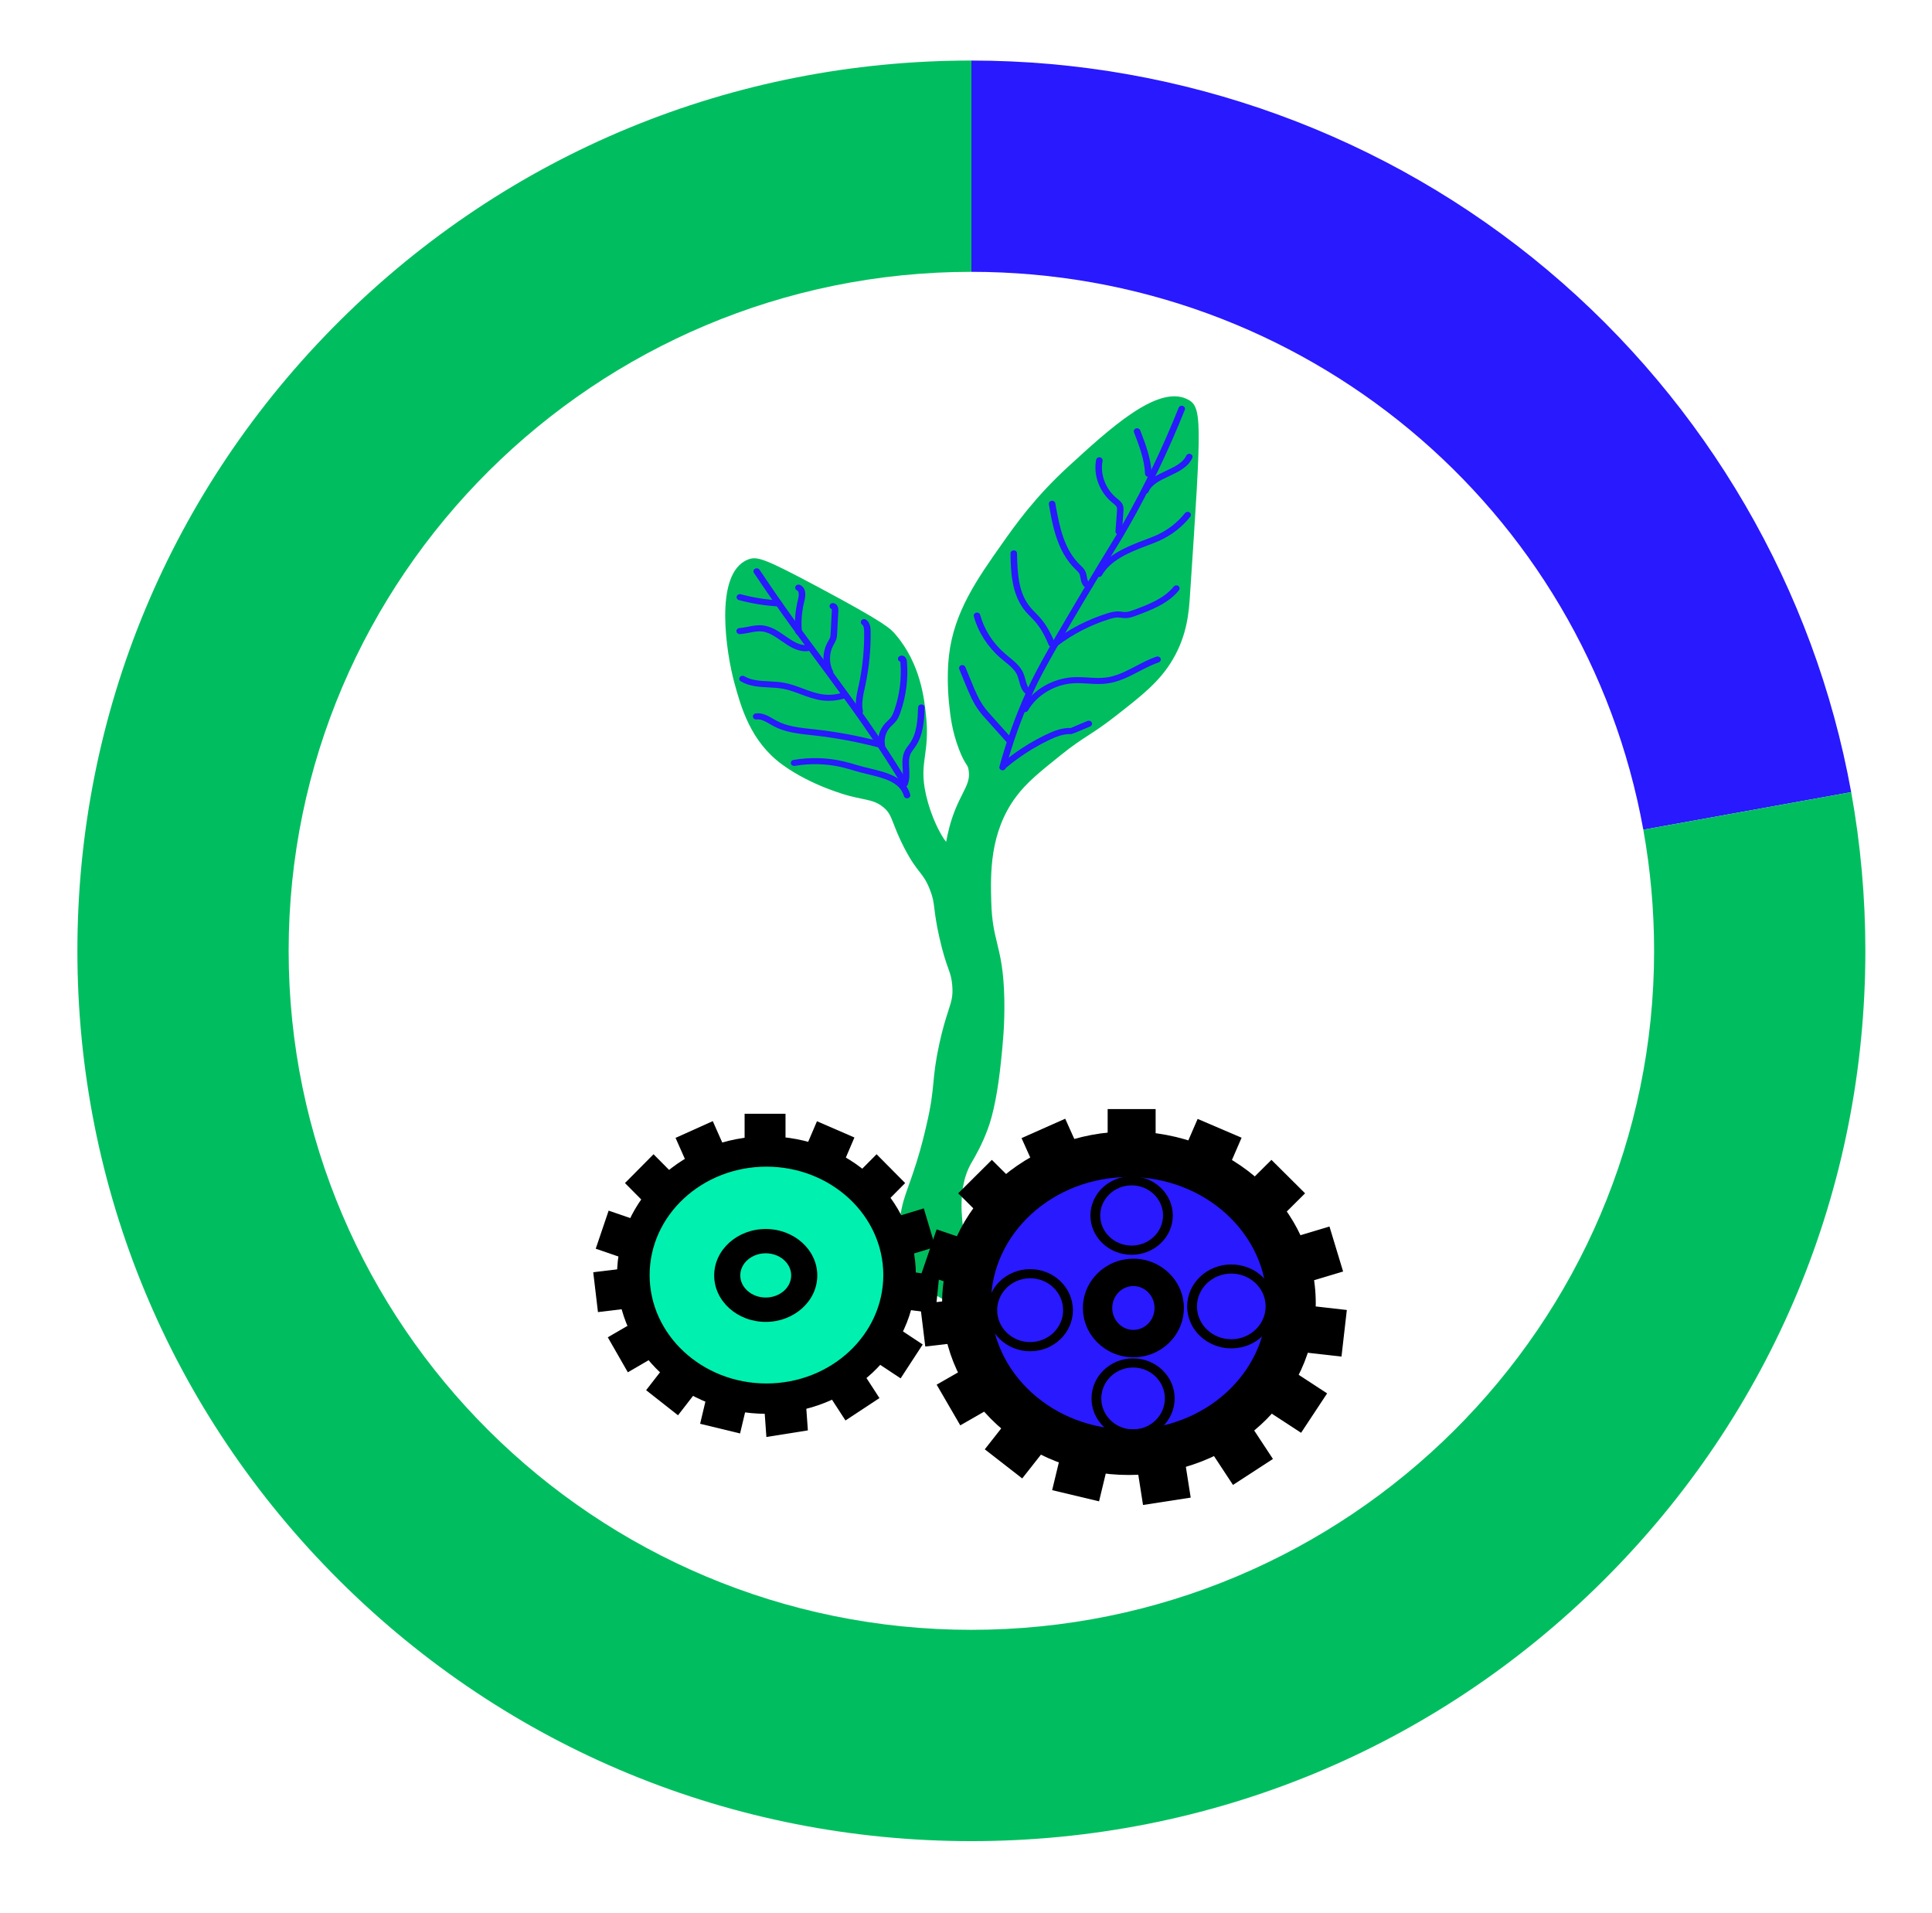 <?xml version="1.0" encoding="utf-8"?>
<!-- Generator: Adobe Illustrator 26.0.1, SVG Export Plug-In . SVG Version: 6.00 Build 0)  -->
<svg version="1.1" id="Lager_1" xmlns="http://www.w3.org/2000/svg" xmlns:xlink="http://www.w3.org/1999/xlink" x="0px" y="0px"
	 viewBox="0 0 503 498" style="enable-background:new 0 0 503 498;" xml:space="preserve">
<style type="text/css">
	.st0{fill:#00BE5F;}
	.st1{fill:#2819FF;}
	.st2{fill:#00F0AF;}
</style>
<g>
	<g>
		<g>
			<g>
				<path class="st0" d="M254.67,340.11c-8.22-21.33-6.7-32.07-3.39-37.96c0.7-1.25,2.55-4.17,4.24-8.7
					c0.55-1.48,2.24-6.2,3.39-17.4c0.45-4.33,0.97-9.38,0.85-15.82c-0.26-13.78-3.08-14.35-3.39-25.31
					c-0.21-7.32-0.53-18.69,6.78-28.47c2.88-3.85,6.31-6.61,11.87-11.07c6.41-5.15,7.72-5.05,14.41-10.28
					c6.8-5.31,11.19-8.75,14.41-14.24c3.52-6,3.96-11.61,4.24-15.82c2.99-44.78,3.11-48.44,0-49.83c-6.62-2.96-19.01,8.4-28.83,17.4
					c-8.34,7.65-13.24,14.5-16.96,19.77c-6.63,9.39-12.34,17.67-13.57,28.47c-0.62,5.43-0.07,11.2,0,11.86
					c0.33,3.34,0.74,7.18,2.54,11.86c1.6,4.17,2.17,3.44,2.54,5.54c0.9,5.04-2.78,6.91-5.09,15.82c-0.98,3.76-0.82,5.37-1.7,5.54
					c-1.94,0.38-5.96-6.89-7.63-14.24c-2.03-8.9,0.99-10.9,0-20.56c-0.46-4.52-1.35-13.26-7.63-20.56
					c-1.19-1.39-2.75-2.92-19.5-11.86c-13.92-7.43-15.42-7.74-16.96-7.12c-6.78,2.76-5.3,19.99-2.54,30.05
					c1.74,6.38,4.05,14.83,11.87,20.56c7.47,5.48,16.96,7.91,16.96,7.91c4.4,1.13,6.67,1.05,9.33,3.16
					c3.06,2.44,2.58,4.54,5.94,11.07c3.48,6.76,4.79,6.05,6.78,11.07c1.66,4.19,0.77,4.74,2.54,12.65
					c1.87,8.33,3.01,8.41,3.39,12.65c0.48,5.26-1.22,5.86-3.39,15.82c-2.09,9.61-0.89,10.74-3.39,21.35
					c-0.57,2.43-1.29,5.46-2.54,9.49c-2.2,7.08-3.6,9.29-4.24,14.24c-0.36,2.77-0.76,5.8,0,8.7
					C238.5,335.4,252.28,339.44,254.67,340.11z"/>
			</g>
			<g>
				<path class="st0" d="M257.41,342.53l-3.22-0.9c-4-1.12-17.25-5.53-19.81-15.38c-0.83-3.18-0.41-6.41-0.04-9.26
					c0.44-3.37,1.22-5.56,2.3-8.58c0.58-1.62,1.24-3.46,2-5.91c1.24-3.98,1.95-6.97,2.51-9.38c1.31-5.53,1.58-8.36,1.87-11.36
					c0.25-2.64,0.52-5.37,1.52-9.98c0.9-4.14,1.74-6.73,2.35-8.62c0.87-2.7,1.27-3.94,1.02-6.75c-0.18-1.94-0.51-2.89-1.07-4.45
					c-0.57-1.59-1.34-3.78-2.29-8.01c-0.82-3.67-1.09-5.83-1.28-7.41c-0.23-1.88-0.36-2.91-1.19-5.02
					c-0.93-2.34-1.66-3.27-2.66-4.56c-1.02-1.3-2.28-2.92-4.06-6.38c-1.32-2.57-2.05-4.45-2.64-5.96c-0.9-2.31-1.31-3.36-2.86-4.59
					c-1.64-1.31-3.1-1.61-5.52-2.12c-0.92-0.19-1.96-0.41-3.16-0.72c-0.4-0.1-9.9-2.58-17.56-8.19
					c-8.27-6.07-10.7-14.94-12.47-21.42c-1.94-7.11-5.47-28.24,3.51-31.89c2.37-0.97,4.09-0.49,18.48,7.19
					c17.48,9.33,18.69,10.75,19.98,12.25c6.6,7.68,7.54,16.95,8,21.4c0.47,4.6,0.06,7.57-0.3,10.2c-0.41,3.02-0.77,5.62,0.27,10.19
					c1.25,5.5,3.71,10.35,5.24,12.24c0.02-0.09,0.04-0.18,0.05-0.28c0.16-0.82,0.37-1.93,0.73-3.31c1.06-4.1,2.4-6.75,3.47-8.89
					c1.25-2.48,2-3.98,1.59-6.3c-0.13-0.72-0.23-0.88-0.56-1.39c-0.41-0.63-1.03-1.59-1.91-3.87c-1.91-4.97-2.31-9.01-2.64-12.25
					c-0.11-1.08-0.62-6.74,0-12.18c1.29-11.4,7.39-20.03,13.84-29.17c3.4-4.82,8.54-12.11,17.19-20.03
					c10.81-9.91,23.05-21.13,30.75-17.7c4.26,1.9,4.07,4.69,0.96,51.35c-0.27,4-0.67,10.04-4.44,16.48
					c-3.37,5.75-7.92,9.31-14.81,14.69c-3.31,2.59-5.33,3.89-7.28,5.16c-2,1.3-3.9,2.52-7.12,5.11c-5.5,4.42-8.83,7.09-11.59,10.78
					c-7,9.35-6.68,20.29-6.48,27.53c0.14,4.95,0.81,7.71,1.52,10.63c0.85,3.52,1.74,7.17,1.88,14.69c0.12,6.53-0.4,11.56-0.86,16
					c-0.8,7.76-1.97,13.74-3.48,17.77c-1.51,4.04-3.13,6.83-4,8.33c-0.13,0.22-0.24,0.42-0.34,0.58c-4.2,7.46-3.03,19.81,3.49,36.69
					L257.41,342.53z M196.34,148.53c-0.14,0-0.25,0.02-0.34,0.06c-4.93,2-4.79,16.48-1.58,28.21c1.74,6.37,3.91,14.3,11.28,19.71
					c7.1,5.21,16.27,7.6,16.36,7.63c1.12,0.29,2.12,0.5,3,0.68c2.62,0.55,4.69,0.99,6.97,2.8c2.23,1.77,2.87,3.42,3.85,5.92
					c0.56,1.45,1.27,3.25,2.52,5.67c1.64,3.2,2.76,4.62,3.74,5.88c1.08,1.38,2.01,2.57,3.1,5.33c0.98,2.46,1.15,3.84,1.38,5.76
					c0.2,1.6,0.44,3.59,1.23,7.12c0.91,4.05,1.62,6.05,2.19,7.66c0.59,1.66,1.02,2.87,1.23,5.18c0.31,3.41-0.24,5.11-1.15,7.93
					c-0.62,1.93-1.4,4.34-2.27,8.34c-0.97,4.43-1.21,6.96-1.47,9.63c-0.29,2.97-0.58,6.03-1.93,11.75c-0.58,2.46-1.3,5.51-2.57,9.59
					c-0.78,2.5-1.45,4.37-2.04,6.02c-1.05,2.95-1.75,4.91-2.15,7.96c-0.35,2.71-0.72,5.51-0.04,8.14
					c1.68,6.45,9.33,10.24,14.25,12.04c-5.89-16.39-6.59-28.23-2.14-36.13c0.1-0.17,0.22-0.38,0.36-0.62
					c0.83-1.42,2.36-4.07,3.78-7.86c1.77-4.73,2.77-11.87,3.3-17.03c0.45-4.35,0.96-9.29,0.84-15.64
					c-0.13-7.2-0.98-10.68-1.79-14.05c-0.75-3.08-1.45-5.98-1.6-11.24c-0.22-7.65-0.55-19.21,7.09-29.42
					c3-4.02,6.45-6.78,12.16-11.37c3.36-2.7,5.32-3.97,7.4-5.31c1.89-1.22,3.84-2.48,7.03-4.98c6.83-5.33,10.95-8.56,14.02-13.78
					c3.41-5.82,3.77-11.22,4.03-15.16c2.55-38.28,3.08-47.36,0.96-48.3c-5.55-2.47-18.4,9.3-26.91,17.1
					c-8.39,7.69-13.21,14.52-16.73,19.51c-6.22,8.81-12.09,17.13-13.3,27.77c-0.6,5.25-0.06,10.92,0,11.55
					c0.3,3.07,0.68,6.88,2.45,11.48c0.77,1.99,1.26,2.75,1.62,3.31c0.48,0.74,0.78,1.27,1,2.5c0.59,3.29-0.5,5.44-1.87,8.16
					c-1.01,2-2.26,4.49-3.24,8.28c-0.33,1.29-0.53,2.31-0.69,3.13c-0.35,1.82-0.63,3.26-2.31,3.59c-4.46,0.86-8.63-11.02-9.64-15.46
					c-1.16-5.09-0.75-8.08-0.32-11.25c0.35-2.58,0.72-5.25,0.29-9.49c-0.46-4.47-1.3-12.78-7.27-19.72
					c-0.94-1.09-2.1-2.45-19.02-11.48C201.59,150.37,197.71,148.53,196.34,148.53z"/>
			</g>
		</g>
		<g>
			<g>
				<path class="st1" d="M261.03,200.52c-0.07,0-0.14-0.01-0.21-0.02c-0.45-0.11-0.73-0.54-0.61-0.96
					c1.76-6.47,4.06-12.89,6.82-19.09c2.23-5,4.62-9.46,13.61-24.6c4.6-7.74,6.85-11.41,8.34-13.83c1.37-2.24,2.13-3.47,3.52-5.93
					c5.36-9.43,10.19-19.51,14.37-29.96c0.16-0.41,0.65-0.62,1.09-0.46c0.44,0.15,0.66,0.61,0.5,1.02
					c-4.2,10.51-9.07,20.65-14.46,30.15c-1.41,2.48-2.17,3.72-3.55,5.97c-1.49,2.42-3.74,6.08-8.33,13.81
					c-9.5,16-11.5,19.89-13.53,24.44c-2.73,6.13-5,12.48-6.74,18.87C261.76,200.28,261.41,200.52,261.03,200.52z"/>
			</g>
		</g>
		<g>
			<g>
				<path class="st1" d="M235.17,204.08c-0.29,0-0.58-0.14-0.74-0.4c-2.42-3.95-4.98-7.94-7.61-11.83
					c-3.42-5.07-6.11-8.75-11.85-16.58c-2.4-3.27-3.84-5.21-5.03-6.8c-1.43-1.92-2.46-3.3-4.3-5.86c-3.21-4.46-6.35-8.99-9.34-13.47
					c-0.25-0.37-0.13-0.86,0.27-1.09c0.4-0.23,0.92-0.12,1.17,0.25c2.98,4.46,6.11,8.98,9.31,13.42c1.84,2.55,2.86,3.93,4.29,5.84
					c1.19,1.59,2.63,3.53,5.04,6.81c5.35,7.3,8.3,11.32,11.89,16.63c2.64,3.92,5.22,7.92,7.65,11.89c0.23,0.38,0.09,0.86-0.32,1.08
					C235.46,204.05,235.31,204.08,235.17,204.08z"/>
			</g>
		</g>
		<g>
			<g>
				<path class="st1" d="M261.51,199.94c-0.23,0-0.46-0.09-0.63-0.26c-0.31-0.33-0.28-0.83,0.06-1.12c3.4-2.84,7.18-5.28,11.23-7.25
					c2.06-1,4.31-1.92,6.76-1.81c0.47,0.02,0.83,0.39,0.81,0.82c-0.02,0.44-0.46,0.78-0.88,0.76c-2.06-0.08-4.04,0.74-5.9,1.64
					c-3.93,1.9-7.59,4.27-10.88,7.02C261.91,199.88,261.71,199.94,261.51,199.94z"/>
			</g>
		</g>
		<g>
			<g>
				<path class="st1" d="M266.88,185.38c-0.13,0-0.27-0.03-0.4-0.09c-0.41-0.21-0.57-0.69-0.35-1.07c2.61-4.55,7.87-7.67,13.4-7.94
					c1.28-0.06,2.56,0.02,3.8,0.09c1.6,0.1,3.11,0.19,4.6,0c2.77-0.35,5.22-1.63,7.82-2.99c1.7-0.89,3.46-1.8,5.32-2.45
					c0.44-0.15,0.93,0.06,1.09,0.47c0.16,0.41-0.06,0.87-0.5,1.02c-1.74,0.6-3.44,1.49-5.09,2.34c-2.62,1.37-5.33,2.78-8.42,3.17
					c-1.66,0.21-3.33,0.11-4.94,0.01c-1.24-0.08-2.42-0.15-3.59-0.09c-4.95,0.25-9.65,3.04-11.99,7.11
					C267.47,185.22,267.18,185.38,266.88,185.38z"/>
			</g>
		</g>
		<g>
			<g>
				<path class="st1" d="M274.72,168.35c-0.25,0-0.49-0.1-0.66-0.29c-0.3-0.34-0.25-0.84,0.12-1.11c4.21-3.22,8.96-5.68,14.12-7.29
					c0.84-0.26,1.75-0.5,2.73-0.51c0.37,0.01,0.72,0.05,1.06,0.09c0.34,0.04,0.66,0.09,0.98,0.08c0.68-0.02,1.39-0.28,2.07-0.53
					c3.54-1.31,7.94-2.94,10.44-6.1c0.28-0.35,0.81-0.43,1.19-0.17c0.38,0.26,0.46,0.76,0.18,1.11c-2.79,3.52-7.44,5.24-11.18,6.63
					c-0.78,0.29-1.68,0.62-2.66,0.64c-0.44,0.01-0.85-0.04-1.25-0.09c-0.3-0.04-0.59-0.07-0.86-0.08c-0.71,0-1.46,0.2-2.16,0.42
					c-4.97,1.55-9.54,3.91-13.58,7.01C275.1,168.29,274.91,168.35,274.72,168.35z"/>
			</g>
		</g>
		<g>
			<g>
				<path class="st1" d="M286.12,150.18c-0.13,0-0.27-0.03-0.39-0.09c-0.41-0.2-0.57-0.68-0.35-1.07c2.5-4.42,7.72-6.65,12.85-8.56
					c0.99-0.37,1.99-0.74,2.92-1.16c2.9-1.33,5.45-3.31,7.37-5.74c0.28-0.35,0.81-0.43,1.19-0.17c0.38,0.26,0.46,0.75,0.18,1.11
					c-2.08,2.64-4.84,4.79-7.99,6.23c-0.99,0.45-2.01,0.83-3,1.2c-5.07,1.89-9.78,3.9-12.02,7.84
					C286.72,150.03,286.43,150.18,286.12,150.18z"/>
			</g>
		</g>
		<g>
			<g>
				<path class="st1" d="M298.26,128.5c-0.11,0-0.21-0.02-0.32-0.06c-0.43-0.16-0.65-0.62-0.47-1.03c1.06-2.48,3.63-3.68,6.1-4.85
					c2.27-1.07,4.41-2.08,5.29-3.96c0.19-0.4,0.69-0.59,1.11-0.41c0.43,0.17,0.63,0.64,0.44,1.04c-1.11,2.41-3.64,3.59-6.08,4.74
					c-2.3,1.08-4.47,2.11-5.3,4.03C298.92,128.31,298.6,128.5,298.26,128.5z"/>
			</g>
		</g>
		<g>
			<g>
				<path class="st1" d="M298.96,124.12c-0.46,0-0.83-0.34-0.85-0.77c-0.13-3.73-1.52-7.33-2.87-10.82
					c-0.16-0.41,0.07-0.86,0.51-1.01c0.44-0.15,0.93,0.06,1.09,0.47c1.4,3.61,2.84,7.34,2.97,11.31c0.02,0.44-0.35,0.8-0.82,0.82
					C298.97,124.12,298.96,124.12,298.96,124.12z"/>
			</g>
		</g>
		<g>
			<g>
				<path class="st1" d="M291.27,139.16c-0.02,0-0.04,0-0.06,0c-0.47-0.03-0.82-0.41-0.79-0.84l0.38-5.21
					c0.03-0.4,0.06-0.82-0.07-1.12c-0.14-0.35-0.53-0.65-0.93-0.98l-0.2-0.16c-3.34-2.72-4.99-7.1-4.22-11.17
					c0.08-0.43,0.51-0.72,0.98-0.64c0.46,0.08,0.77,0.49,0.69,0.92c-0.67,3.53,0.77,7.34,3.66,9.71l0.19,0.15
					c0.52,0.42,1.11,0.89,1.41,1.61c0.26,0.63,0.21,1.28,0.17,1.79l-0.38,5.21C292.08,138.84,291.71,139.16,291.27,139.16z"/>
			</g>
		</g>
		<g>
			<g>
				<path class="st1" d="M283.57,153.33c-0.07,0-0.14-0.01-0.22-0.03c-0.93-0.23-1.63-1.01-1.91-2.15
					c-0.06-0.24-0.11-0.48-0.15-0.73c-0.07-0.42-0.14-0.81-0.31-1.12c-0.18-0.34-0.5-0.65-0.84-0.98l-0.18-0.17
					c-4.77-4.63-5.94-11.42-6.88-16.88c-0.07-0.43,0.24-0.84,0.7-0.91c0.46-0.07,0.9,0.22,0.97,0.65
					c1.11,6.43,2.36,12.08,6.43,16.03l0.17,0.16c0.4,0.38,0.85,0.82,1.15,1.38c0.28,0.52,0.37,1.08,0.46,1.56
					c0.04,0.21,0.07,0.42,0.13,0.62c0.13,0.53,0.41,0.91,0.7,0.98c0.45,0.11,0.72,0.54,0.6,0.97
					C284.29,153.1,283.94,153.33,283.57,153.33z"/>
			</g>
		</g>
		<g>
			<g>
				<path class="st1" d="M273.79,168.34c-0.34,0-0.66-0.19-0.79-0.51c-1.08-2.63-2.23-4.57-3.6-6.12c-0.34-0.38-0.7-0.74-1.05-1.11
					c-0.47-0.48-0.95-0.97-1.4-1.5c-3.66-4.38-3.78-10.53-3.86-15.03c-0.01-0.44,0.37-0.8,0.83-0.8c0.48-0.04,0.85,0.34,0.86,0.78
					c0.1,5.54,0.44,10.42,3.5,14.08c0.4,0.48,0.84,0.93,1.31,1.4c0.38,0.38,0.76,0.77,1.11,1.17c1.49,1.68,2.73,3.76,3.88,6.56
					c0.17,0.41-0.05,0.87-0.49,1.02C273.99,168.32,273.89,168.34,273.79,168.34z"/>
			</g>
		</g>
		<g>
			<g>
				<path class="st1" d="M267.82,180.97c-0.17,0-0.34-0.05-0.49-0.14c-1.3-0.85-1.67-2.27-2-3.52c-0.14-0.53-0.27-1.03-0.46-1.48
					c-0.61-1.45-1.93-2.53-3.34-3.67c-0.36-0.29-0.71-0.58-1.05-0.88c-3.34-2.88-5.81-6.73-6.94-10.84
					c-0.12-0.42,0.16-0.85,0.61-0.96c0.45-0.11,0.92,0.15,1.03,0.57c1.05,3.82,3.34,7.4,6.45,10.08c0.33,0.28,0.67,0.56,1.02,0.85
					c1.49,1.22,3.04,2.48,3.8,4.29c0.23,0.55,0.38,1.13,0.53,1.68c0.29,1.12,0.55,2.09,1.33,2.6c0.38,0.25,0.48,0.74,0.21,1.1
					C268.35,180.86,268.08,180.97,267.82,180.97z"/>
			</g>
		</g>
		<g>
			<g>
				<path class="st1" d="M262.87,193.62c-0.24,0-0.48-0.1-0.65-0.28l-5.28-5.89c-0.69-0.77-1.41-1.56-2.05-2.43
					c-1.58-2.14-2.57-4.56-3.53-6.89l-1.61-3.93c-0.17-0.41,0.05-0.87,0.49-1.02c0.43-0.16,0.93,0.05,1.09,0.46l1.61,3.92
					c0.92,2.25,1.88,4.57,3.34,6.56c0.59,0.81,1.28,1.57,1.95,2.31l5.28,5.89c0.3,0.34,0.25,0.83-0.11,1.11
					C263.26,193.56,263.07,193.62,262.87,193.62z"/>
			</g>
		</g>
		<g>
			<g>
				<path class="st1" d="M279.46,190.86c-0.32,0-0.63-0.17-0.77-0.47c-0.19-0.4,0-0.87,0.43-1.04l4.01-1.68
					c0.43-0.18,0.93,0,1.12,0.4c0.19,0.4,0,0.87-0.43,1.04l-4.01,1.68C279.7,190.84,279.58,190.86,279.46,190.86z"/>
			</g>
		</g>
		<g>
			<g>
				<path class="st1" d="M235.5,204.83c-0.1,0-0.2-0.02-0.31-0.05c-0.44-0.16-0.65-0.61-0.49-1.02c0.46-1.1,0.38-2.36,0.31-3.69
					c-0.09-1.56-0.18-3.16,0.58-4.66c0.25-0.5,0.58-0.93,0.89-1.35c0.13-0.18,0.26-0.35,0.39-0.53c1.9-2.74,2.04-6.28,2.16-9.4
					c0.02-0.44,0.44-0.8,0.88-0.76c0.47,0.02,0.83,0.38,0.82,0.82c-0.12,3.16-0.28,7.09-2.43,10.2c-0.14,0.2-0.28,0.39-0.42,0.58
					c-0.29,0.38-0.55,0.74-0.75,1.12c-0.58,1.13-0.5,2.48-0.42,3.9c0.08,1.44,0.16,2.93-0.42,4.34
					C236.16,204.64,235.84,204.83,235.5,204.83z"/>
			</g>
		</g>
		<g>
			<g>
				<path class="st1" d="M229.59,194.88c-0.4,0-0.75-0.26-0.83-0.64c-0.43-2.1,0.2-4.33,1.69-5.95c0.21-0.23,0.44-0.45,0.66-0.66
					c0.31-0.3,0.61-0.58,0.84-0.89c0.39-0.52,0.64-1.17,0.85-1.75c1.44-4.07,1.99-8.47,1.61-12.74c-0.19-0.05-0.36-0.15-0.48-0.31
					c-0.27-0.36-0.17-0.85,0.21-1.1c0.33-0.21,0.74-0.25,1.1-0.09c0.53,0.23,0.81,0.81,0.86,1.28c0.41,4.51-0.17,9.16-1.69,13.46
					c-0.24,0.68-0.54,1.47-1.07,2.16c-0.31,0.41-0.67,0.75-1.01,1.08c-0.2,0.19-0.4,0.38-0.59,0.59c-1.14,1.25-1.65,3.02-1.32,4.63
					c0.09,0.43-0.21,0.84-0.67,0.93C229.69,194.87,229.64,194.88,229.59,194.88z"/>
			</g>
		</g>
		<g>
			<g>
				<path class="st1" d="M223.82,185.99c-0.4,0-0.75-0.26-0.83-0.64c-0.46-2.21,0.02-4.41,0.49-6.54l0.15-0.67
					c0.97-4.52,1.42-9.16,1.35-13.77c-0.01-0.71-0.08-1.48-0.53-1.79c-0.37-0.26-0.45-0.76-0.17-1.11c0.28-0.35,0.81-0.42,1.19-0.16
					c1.03,0.73,1.19,1.94,1.2,3.04c0.07,4.72-0.4,9.47-1.39,14.1l-0.15,0.68c-0.43,1.97-0.88,4.02-0.48,5.92
					c0.09,0.43-0.21,0.84-0.67,0.93C223.92,185.99,223.87,185.99,223.82,185.99z"/>
			</g>
		</g>
		<g>
			<g>
				<path class="st1" d="M216.1,175.81c-0.32,0-0.62-0.17-0.77-0.45c-1.3-2.55-1.24-5.69,0.15-8.19c0.06-0.11,0.13-0.22,0.19-0.34
					c0.17-0.29,0.32-0.56,0.42-0.82c0.13-0.39,0.16-0.85,0.18-1.3l0.3-5.76c0.01-0.2-0.01-0.34-0.04-0.42
					c-0.37-0.12-0.61-0.48-0.55-0.86c0.07-0.43,0.49-0.74,0.96-0.67c0.69,0.09,1.4,0.67,1.32,2.03l-0.3,5.76
					c-0.03,0.52-0.06,1.12-0.26,1.71c-0.14,0.4-0.34,0.75-0.54,1.09l-0.17,0.31c-1.15,2.08-1.2,4.68-0.13,6.79
					c0.2,0.39,0.02,0.87-0.4,1.05C216.35,175.79,216.22,175.81,216.1,175.81z"/>
			</g>
		</g>
		<g>
			<g>
				<path class="st1" d="M207.92,165.27c-0.44,0-0.81-0.31-0.84-0.72c-0.26-2.79-0.04-5.59,0.65-8.32c0.26-1,0.42-2.26-0.23-2.56
					c-0.42-0.19-0.59-0.67-0.38-1.06s0.72-0.55,1.14-0.36c2,0.93,1.34,3.5,1.13,4.35c-0.65,2.56-0.86,5.19-0.61,7.82
					c0.04,0.43-0.3,0.82-0.77,0.86C207.96,165.27,207.94,165.27,207.92,165.27z"/>
			</g>
		</g>
		<g>
			<g>
				<path class="st1" d="M202.67,157.86c-0.02,0-0.04,0-0.05,0c-3.46-0.2-6.9-0.76-10.23-1.65c-0.45-0.12-0.71-0.56-0.58-0.98
					c0.13-0.42,0.6-0.66,1.05-0.54c3.21,0.86,6.53,1.4,9.87,1.59c0.47,0.03,0.82,0.4,0.79,0.84
					C203.49,157.54,203.12,157.86,202.67,157.86z"/>
			</g>
		</g>
		<g>
			<g>
				<path class="st1" d="M209.74,169.53c-2.43,0-4.4-1.37-6.31-2.7c-1.68-1.17-3.26-2.27-5.08-2.46c-1.04-0.11-2.11,0.1-3.24,0.32
					c-0.8,0.16-1.63,0.32-2.48,0.37c-0.48,0.02-0.87-0.3-0.9-0.74c-0.03-0.44,0.32-0.81,0.79-0.84c0.73-0.04,1.47-0.19,2.24-0.34
					c1.21-0.24,2.46-0.48,3.77-0.35c2.27,0.23,4.12,1.52,5.91,2.76c1.87,1.3,3.63,2.53,5.66,2.37c0.45-0.04,0.88,0.29,0.92,0.72
					c0.04,0.43-0.31,0.82-0.77,0.85C210.08,169.52,209.9,169.53,209.74,169.53z"/>
			</g>
		</g>
		<g>
			<g>
				<path class="st1" d="M215.78,182.43c-0.56,0-1.11-0.03-1.67-0.1c-2-0.25-3.86-0.95-5.66-1.62c-1.56-0.58-3.04-1.14-4.6-1.42
					c-1.18-0.22-2.47-0.29-3.71-0.35c-2.49-0.13-5.06-0.27-7.27-1.58c-0.39-0.23-0.51-0.72-0.26-1.09c0.25-0.37,0.78-0.48,1.17-0.24
					c1.83,1.09,4.08,1.21,6.46,1.33c1.3,0.07,2.64,0.14,3.94,0.38c1.71,0.32,3.34,0.92,4.9,1.51c1.78,0.67,3.47,1.3,5.26,1.52
					c1.81,0.23,3.67,0.02,5.37-0.6c0.43-0.16,0.93,0.04,1.1,0.45s-0.04,0.87-0.48,1.02C218.88,182.16,217.33,182.43,215.78,182.43z"
					/>
			</g>
		</g>
		<g>
			<g>
				<path class="st1" d="M228.68,194.52c-0.08,0-0.15-0.01-0.23-0.03c-5.34-1.39-10.84-2.41-16.34-3.03l-0.94-0.1
					c-3.36-0.37-6.83-0.75-9.83-2.37c-0.3-0.16-0.61-0.34-0.91-0.52c-1.19-0.69-2.3-1.35-3.44-1.19c-0.47,0.06-0.89-0.23-0.96-0.67
					c-0.07-0.43,0.25-0.83,0.71-0.9c1.74-0.24,3.25,0.64,4.58,1.42c0.29,0.17,0.58,0.34,0.86,0.49c2.7,1.46,5.99,1.82,9.18,2.16
					l0.95,0.1c5.59,0.63,11.17,1.67,16.59,3.08c0.45,0.12,0.71,0.55,0.59,0.97C229.39,194.3,229.05,194.52,228.68,194.52z"/>
			</g>
		</g>
		<g>
			<g>
				<path class="st1" d="M236.16,207.81c-0.38,0-0.72-0.23-0.82-0.59c-1.03-3.67-5.28-4.69-9.38-5.68
					c-1.04-0.25-2.02-0.49-2.94-0.76c-1.31-0.39-2.61-0.78-3.89-1.08c-3.97-0.92-8.2-1.03-12.23-0.33c-0.46,0.07-0.9-0.2-0.99-0.63
					c-0.09-0.43,0.22-0.84,0.68-0.92c4.26-0.74,8.74-0.62,12.95,0.35c1.34,0.31,2.67,0.71,3.95,1.09c0.93,0.28,1.88,0.51,2.9,0.75
					c4.36,1.05,9.31,2.24,10.59,6.81c0.12,0.42-0.15,0.85-0.6,0.97C236.31,207.81,236.23,207.81,236.16,207.81z"/>
			</g>
		</g>
	</g>
	<g>
		<g>
			<g>
				<ellipse class="st1" cx="293.92" cy="339.24" rx="42.28" ry="38.78"/>
			</g>
			<g>
				<path d="M293.92,383.95c-26.82,0-48.64-20.06-48.64-44.71c0-24.65,21.82-44.71,48.64-44.71s48.64,20.06,48.64,44.71
					C342.55,363.89,320.73,383.95,293.92,383.95z M293.92,306.39c-19.81,0-35.92,14.73-35.92,32.85c0,18.11,16.11,32.85,35.92,32.85
					c19.81,0,35.92-14.73,35.92-32.85C329.83,321.13,313.72,306.39,293.92,306.39z"/>
			</g>
		</g>
		<g>
			<g>
				<rect x="290.08" y="290.29" width="9.1" height="9.04"/>
			</g>
			<g>
				<path d="M300.87,300.91h-12.49V288.7h12.49V300.91z M291.77,297.75h5.71v-5.88h-5.71V297.75z"/>
			</g>
		</g>
		<g>
			<g>
				<polygon points="317.47,305.27 309.12,301.69 312.72,293.39 321.07,296.97 				"/>
			</g>
			<g>
				<path d="M318.38,307.4l-11.44-4.9l4.87-11.24l11.44,4.9L318.38,307.4z M311.3,300.89l5.27,2.26l2.33-5.37l-5.27-2.26
					L311.3,300.89z"/>
			</g>
		</g>
		<g>
			<g>
				<polygon points="337.45,310.64 331.02,317.03 324.58,310.64 331.02,304.24 				"/>
			</g>
			<g>
				<path d="M331.02,319.34l-8.76-8.71l8.76-8.71l8.76,8.71L331.02,319.34z M326.91,310.64l4.11,4.08l4.11-4.08l-4.11-4.08
					L326.91,310.64z"/>
			</g>
		</g>
		<g>
			<g>
				<polygon points="347.6,329.94 338.89,332.55 336.27,323.89 344.98,321.28 				"/>
			</g>
			<g>
				<path d="M337.74,334.56l-3.55-11.71l11.94-3.58l3.55,11.71L337.74,334.56z M338.34,324.93l1.7,5.61l5.48-1.64l-1.7-5.61
					L338.34,324.93z"/>
			</g>
		</g>
		<g>
			<g>
				<polygon points="347.76,351.37 338.72,350.34 339.75,341.36 348.79,342.38 				"/>
			</g>
			<g>
				<path d="M349.26,353.13l-12.41-1.4l1.39-12.13l12.41,1.4L349.26,353.13z M340.58,348.96l5.67,0.64l0.67-5.84l-5.67-0.64
					L340.58,348.96z"/>
			</g>
		</g>
		<g>
			<g>
				<polygon points="338.24,370.71 330.63,365.75 335.63,358.19 343.23,363.16 				"/>
			</g>
			<g>
				<path d="M338.74,372.97l-10.39-6.78l6.78-10.26l10.39,6.78L338.74,372.97z M332.91,365.31l4.82,3.15l3.21-4.86l-4.82-3.15
					L332.91,365.31z"/>
			</g>
		</g>
		<g>
			<g>
				<polygon points="321.51,384.28 316.53,376.71 324.15,371.76 329.13,379.33 				"/>
			</g>
			<g>
				<path d="M321.01,386.54l-6.76-10.27l10.4-6.76l6.76,10.27L321.01,386.54z M318.81,377.15l3.2,4.87l4.83-3.14l-3.2-4.87
					L318.81,377.15z"/>
			</g>
		</g>
		<g>
			<g>
				<polygon points="308.08,388.53 299.02,389.94 297.62,381.03 306.69,379.63 				"/>
			</g>
			<g>
				<path d="M297.59,391.76l-1.89-12.04l12.41-1.92l1.89,12.04L297.59,391.76z M299.54,382.34l0.91,5.77l5.72-0.89l-0.9-5.77
					L299.54,382.34z"/>
			</g>
		</g>
		<g>
			<g>
				<polygon points="284.87,388.87 275.95,386.74 278.07,377.98 286.99,380.11 				"/>
			</g>
			<g>
				<path d="M286.14,390.81l-12.21-2.91l2.86-11.85l12.21,2.91L286.14,390.81z M277.97,385.59l5.63,1.34l1.37-5.68l-5.64-1.34
					L277.97,385.59z"/>
			</g>
		</g>
		<g>
			<g>
				<polygon points="271.49,375.37 265.84,382.56 258.7,377.01 264.35,369.82 				"/>
			</g>
			<g>
				<path d="M266.14,384.85l-9.75-7.58l7.66-9.74l9.75,7.58L266.14,384.85z M261.01,376.75l4.53,3.52l3.64-4.63l-4.53-3.52
					L261.01,376.75z"/>
			</g>
		</g>
		<g>
			<g>
				<polygon points="258.6,364.24 250.65,368.81 246.12,361 254.06,356.44 				"/>
			</g>
			<g>
				<path d="M250.01,371.03l-6.15-10.59l10.84-6.22l6.15,10.59L250.01,371.03z M248.37,361.56l2.91,5.02l5.05-2.9l-2.91-5.02
					L248.37,361.56z"/>
			</g>
		</g>
		<g>
			<g>
				<polygon points="250.62,347.79 242.39,348.74 241.42,340.82 249.64,339.86 				"/>
			</g>
			<g>
				<path d="M240.9,350.51l-1.36-11.07l11.59-1.35l1.36,11.07L240.9,350.51z M243.29,342.19l0.59,4.78l4.86-0.57l-0.59-4.78
					L243.29,342.19z"/>
			</g>
		</g>
		<g>
			<g>
				<polygon points="250.68,333.54 242,330.59 244.93,322.06 253.61,325.01 				"/>
			</g>
			<g>
				<path d="M251.76,335.59l-11.87-4.03l3.96-11.54l11.87,4.03L251.76,335.59z M244.11,329.63l5.49,1.87l1.89-5.51l-5.49-1.87
					L244.11,329.63z"/>
			</g>
		</g>
		<g>
			<g>
				<polygon points="280.16,301.62 271.86,305.3 268.15,297.04 276.45,293.36 				"/>
			</g>
			<g>
				<path d="M270.98,307.44l-5.02-11.18l11.37-5.05l5.02,11.18L270.98,307.44z M270.34,297.83l2.4,5.34l5.24-2.33l-2.4-5.34
					L270.34,297.83z"/>
			</g>
		</g>
		<g>
			<g>
				<polygon points="264.67,310.64 258.23,317.03 251.8,310.64 258.23,304.24 				"/>
			</g>
			<g>
				<path d="M258.23,319.34l-8.76-8.71l8.76-8.71l8.76,8.71L258.23,319.34z M254.13,310.64l4.11,4.08l4.11-4.08l-4.11-4.08
					L254.13,310.64z"/>
			</g>
		</g>
		<g>
			<g>
				<ellipse class="st2" cx="199.55" cy="331.9" rx="34.66" ry="32.17"/>
			</g>
			<g>
				<path d="M199.55,368.03c-21.45,0-38.9-16.21-38.9-36.12s17.45-36.12,38.9-36.12s38.9,16.21,38.9,36.12
					S220.99,368.03,199.55,368.03z M199.55,303.69c-16.77,0-30.42,12.66-30.42,28.22s13.65,28.22,30.42,28.22
					s30.42-12.66,30.42-28.22S216.32,303.69,199.55,303.69z"/>
			</g>
		</g>
		<g>
			<g>
				<rect x="195.55" y="291.51" width="7.26" height="7.31"/>
			</g>
			<g>
				<path d="M204.51,300.4h-10.65v-10.48h10.65V300.4z M197.25,297.24h3.87v-4.15h-3.87V297.24z"/>
			</g>
		</g>
		<g>
			<g>
				<polygon points="217.41,303.62 210.75,300.73 213.62,294.02 220.28,296.91 				"/>
			</g>
			<g>
				<path d="M218.32,305.76l-9.75-4.23l4.13-9.66l9.75,4.23L218.32,305.76z M212.91,299.93l3.59,1.56l1.61-3.77l-3.59-1.56
					L212.91,299.93z"/>
			</g>
		</g>
		<g>
			<g>
				<polygon points="233.35,307.96 228.22,313.13 223.08,307.96 228.22,302.79 				"/>
			</g>
			<g>
				<path d="M228.22,315.46l-7.44-7.5l7.44-7.5l7.44,7.5L228.22,315.46z M225.39,307.96l2.82,2.84l2.82-2.84l-2.82-2.84
					L225.39,307.96z"/>
			</g>
		</g>
		<g>
			<g>
				<polygon points="241.45,323.56 234.5,325.67 232.4,318.67 239.35,316.56 				"/>
			</g>
			<g>
				<path d="M233.34,327.69l-3.01-10.05l10.18-3.09l3.01,10.05L233.34,327.69z M234.47,319.71l1.18,3.95l3.72-1.13l-1.18-3.95
					L234.47,319.71z"/>
			</g>
		</g>
		<g>
			<g>
				<polygon points="242.01,340.06 235.95,339.3 236.64,332.62 242.7,333.38 				"/>
			</g>
			<g>
				<path d="M243.53,341.85l-9.42-1.18l1.01-9.83l9.42,1.18L243.53,341.85z M237.8,337.94l2.69,0.34l0.36-3.53l-2.69-0.34
					L237.8,337.94z"/>
			</g>
		</g>
		<g>
			<g>
				<polygon points="233.97,356.52 227.91,352.51 231.89,346.4 237.96,350.41 				"/>
			</g>
			<g>
				<path d="M234.48,358.8l-8.84-5.85l5.75-8.82l8.84,5.85L234.48,358.8z M230.18,352.07l3.29,2.18l2.22-3.4l-3.29-2.18
					L230.18,352.07z"/>
			</g>
		</g>
		<g>
			<g>
				<polygon points="220.63,367.49 216.66,361.37 222.74,357.37 226.71,363.49 				"/>
			</g>
			<g>
				<path d="M220.12,369.76l-5.73-8.83l8.85-5.83l5.73,8.83L220.12,369.76z M218.93,361.81l2.21,3.41l3.3-2.17l-2.21-3.41
					L218.93,361.81z"/>
			</g>
		</g>
		<g>
			<g>
				<polygon points="201.1,372.21 200.59,365.15 208.03,363.97 208.54,371.03 				"/>
			</g>
			<g>
				<path d="M199.53,374.06l-0.73-10.23l10.8-1.72l0.73,10.23L199.53,374.06z M202.39,366.47l0.28,3.88l4.08-0.65l-0.28-3.88
					L202.39,366.47z"/>
			</g>
		</g>
		<g>
			<g>
				<polygon points="191.4,371.2 184.28,369.48 185.97,362.4 193.09,364.12 				"/>
			</g>
			<g>
				<path d="M192.68,373.14l-10.4-2.52l2.42-10.17l10.4,2.51L192.68,373.14z M186.3,368.33l3.83,0.93l0.95-3.99l-3.83-0.93
					L186.3,368.33z"/>
			</g>
		</g>
		<g>
			<g>
				<polygon points="180.73,360.29 176.22,366.1 170.52,361.61 175.03,355.8 				"/>
			</g>
			<g>
				<path d="M176.52,368.41l-8.3-6.53l6.5-8.38l8.3,6.53L176.52,368.41z M172.82,361.35l3.1,2.44l2.51-3.24l-3.1-2.44L172.82,361.35
					z"/>
			</g>
		</g>
		<g>
			<g>
				<polygon points="170.44,351.29 164.1,354.98 160.48,348.67 166.82,344.99 				"/>
			</g>
			<g>
				<path d="M163.46,357.22l-5.22-9.11l9.22-5.36l5.22,9.1L163.46,357.22z M162.73,349.23l2.01,3.51l3.46-2.01l-2.01-3.51
					L162.73,349.23z"/>
			</g>
		</g>
		<g>
			<g>
				<polygon points="164.44,338.91 157.17,339.78 156.32,332.55 163.59,331.67 				"/>
			</g>
			<g>
				<path d="M155.68,341.55l-1.23-10.38l10.63-1.28l1.23,10.38L155.68,341.55z M158.19,333.92l0.48,4.09l3.9-0.47l-0.48-4.09
					L158.19,333.92z"/>
			</g>
		</g>
		<g>
			<g>
				<polygon points="164.13,326.47 157.2,324.09 159.54,317.2 166.46,319.58 				"/>
			</g>
			<g>
				<path d="M165.21,328.53l-10.11-3.48l3.36-9.91l10.11,3.48L165.21,328.53z M159.3,323.13l3.74,1.29l1.31-3.87l-3.74-1.29
					L159.3,323.13z"/>
			</g>
		</g>
		<g>
			<g>
				<polygon points="187.65,300.67 181.02,303.65 178.06,296.97 184.69,293.99 				"/>
			</g>
			<g>
				<path d="M180.14,305.8l-4.26-9.6l9.69-4.36l4.26,9.6L180.14,305.8z M180.24,297.75l1.66,3.75l3.57-1.6l-1.66-3.75L180.24,297.75
					z"/>
			</g>
		</g>
		<g>
			<g>
				<polygon points="175.28,307.96 170.15,313.13 165.02,307.96 170.15,302.79 				"/>
			</g>
			<g>
				<path d="M170.15,315.46l-7.44-7.5l7.44-7.5l7.44,7.5L170.15,315.46z M167.33,307.96l2.82,2.84l2.82-2.84l-2.82-2.84
					L167.33,307.96z"/>
			</g>
		</g>
		<g>
			<g>
				<path d="M199.36,344.1c-7.4,0-13.42-5.42-13.42-12.09s6.02-12.09,13.42-12.09c7.4,0,13.42,5.42,13.42,12.09
					S206.75,344.1,199.36,344.1z M199.36,326.24c-3.66,0-6.63,2.59-6.63,5.76s2.98,5.76,6.63,5.76s6.63-2.59,6.63-5.76
					S203.01,326.24,199.36,326.24z"/>
			</g>
		</g>
		<g>
			<g>
				<path d="M295.08,353.31c-7.25,0-13.14-5.76-13.14-12.83c0-7.07,5.9-12.83,13.14-12.83c7.25,0,13.14,5.76,13.14,12.83
					C308.22,347.56,302.33,353.31,295.08,353.31z M295.08,334.77c-3.04,0-5.51,2.56-5.51,5.71s2.47,5.71,5.51,5.71
					c3.04,0,5.51-2.56,5.51-5.71S298.12,334.77,295.08,334.77z"/>
			</g>
		</g>
		<g>
			<g>
				<path d="M294.62,326.63c-5.91,0-10.72-4.58-10.72-10.22c0-5.63,4.81-10.22,10.72-10.22c5.91,0,10.72,4.58,10.72,10.22
					C305.34,322.04,300.53,326.63,294.62,326.63z M294.62,308.56c-4.51,0-8.18,3.52-8.18,7.84s3.67,7.84,8.18,7.84
					c4.51,0,8.18-3.52,8.18-7.84S299.13,308.56,294.62,308.56z"/>
			</g>
		</g>
		<g>
			<g>
				<path d="M320.57,350.99c-6.33,0-11.49-4.9-11.49-10.92c0-6.02,5.15-10.92,11.49-10.92s11.49,4.9,11.49,10.92
					C332.06,346.09,326.91,350.99,320.57,350.99z M320.57,331.52c-4.93,0-8.94,3.84-8.94,8.55c0,4.72,4.01,8.55,8.94,8.55
					s8.94-3.84,8.94-8.55C329.52,335.35,325.51,331.52,320.57,331.52z"/>
			</g>
		</g>
		<g>
			<g>
				<path d="M295,374.46c-5.97,0-10.82-4.68-10.82-10.43c0-5.75,4.85-10.43,10.82-10.43c5.97,0,10.82,4.68,10.82,10.43
					C305.82,369.78,300.96,374.46,295,374.46z M295,355.97c-4.56,0-8.28,3.61-8.28,8.06c0,4.44,3.71,8.06,8.28,8.06
					c4.56,0,8.28-3.61,8.28-8.06C303.27,359.58,299.56,355.97,295,355.97z"/>
			</g>
		</g>
		<g>
			<g>
				<path d="M268.2,351.74c-6.14,0-11.13-4.79-11.13-10.68c0-5.89,4.99-10.69,11.13-10.69c6.14,0,11.13,4.79,11.13,10.69
					C279.34,346.94,274.34,351.74,268.2,351.74z M268.2,332.74c-4.74,0-8.59,3.73-8.59,8.31c0,4.58,3.85,8.31,8.59,8.31
					s8.59-3.73,8.59-8.31C276.79,336.47,272.94,332.74,268.2,332.74z"/>
			</g>
		</g>
	</g>
	<g>
		<path class="st1" d="M427.84,215.98C412.62,131.84,339.05,70.76,252.9,70.76v-55c54.88,0,108.16,19.38,150.04,54.58
			c41.4,34.79,69.46,83.04,79.02,135.86L427.84,215.98z"/>
	</g>
	<g>
		<path class="st0" d="M252.9,479.26c-62.14,0-120.58-24.09-164.53-67.83c-43.99-43.78-68.22-101.99-68.22-163.92
			S44.38,127.37,88.37,83.59c43.96-43.74,102.39-67.83,164.53-67.83v55c-98.01,0-177.75,79.29-177.75,176.75
			s79.74,176.75,177.75,176.75s177.75-79.29,177.75-176.75c0-10.59-0.95-21.2-2.81-31.53l54.12-9.79
			c2.45,13.55,3.69,27.45,3.69,41.32c0,61.93-24.23,120.14-68.22,163.92C373.48,455.17,315.05,479.26,252.9,479.26z"/>
	</g>
</g>
</svg>
